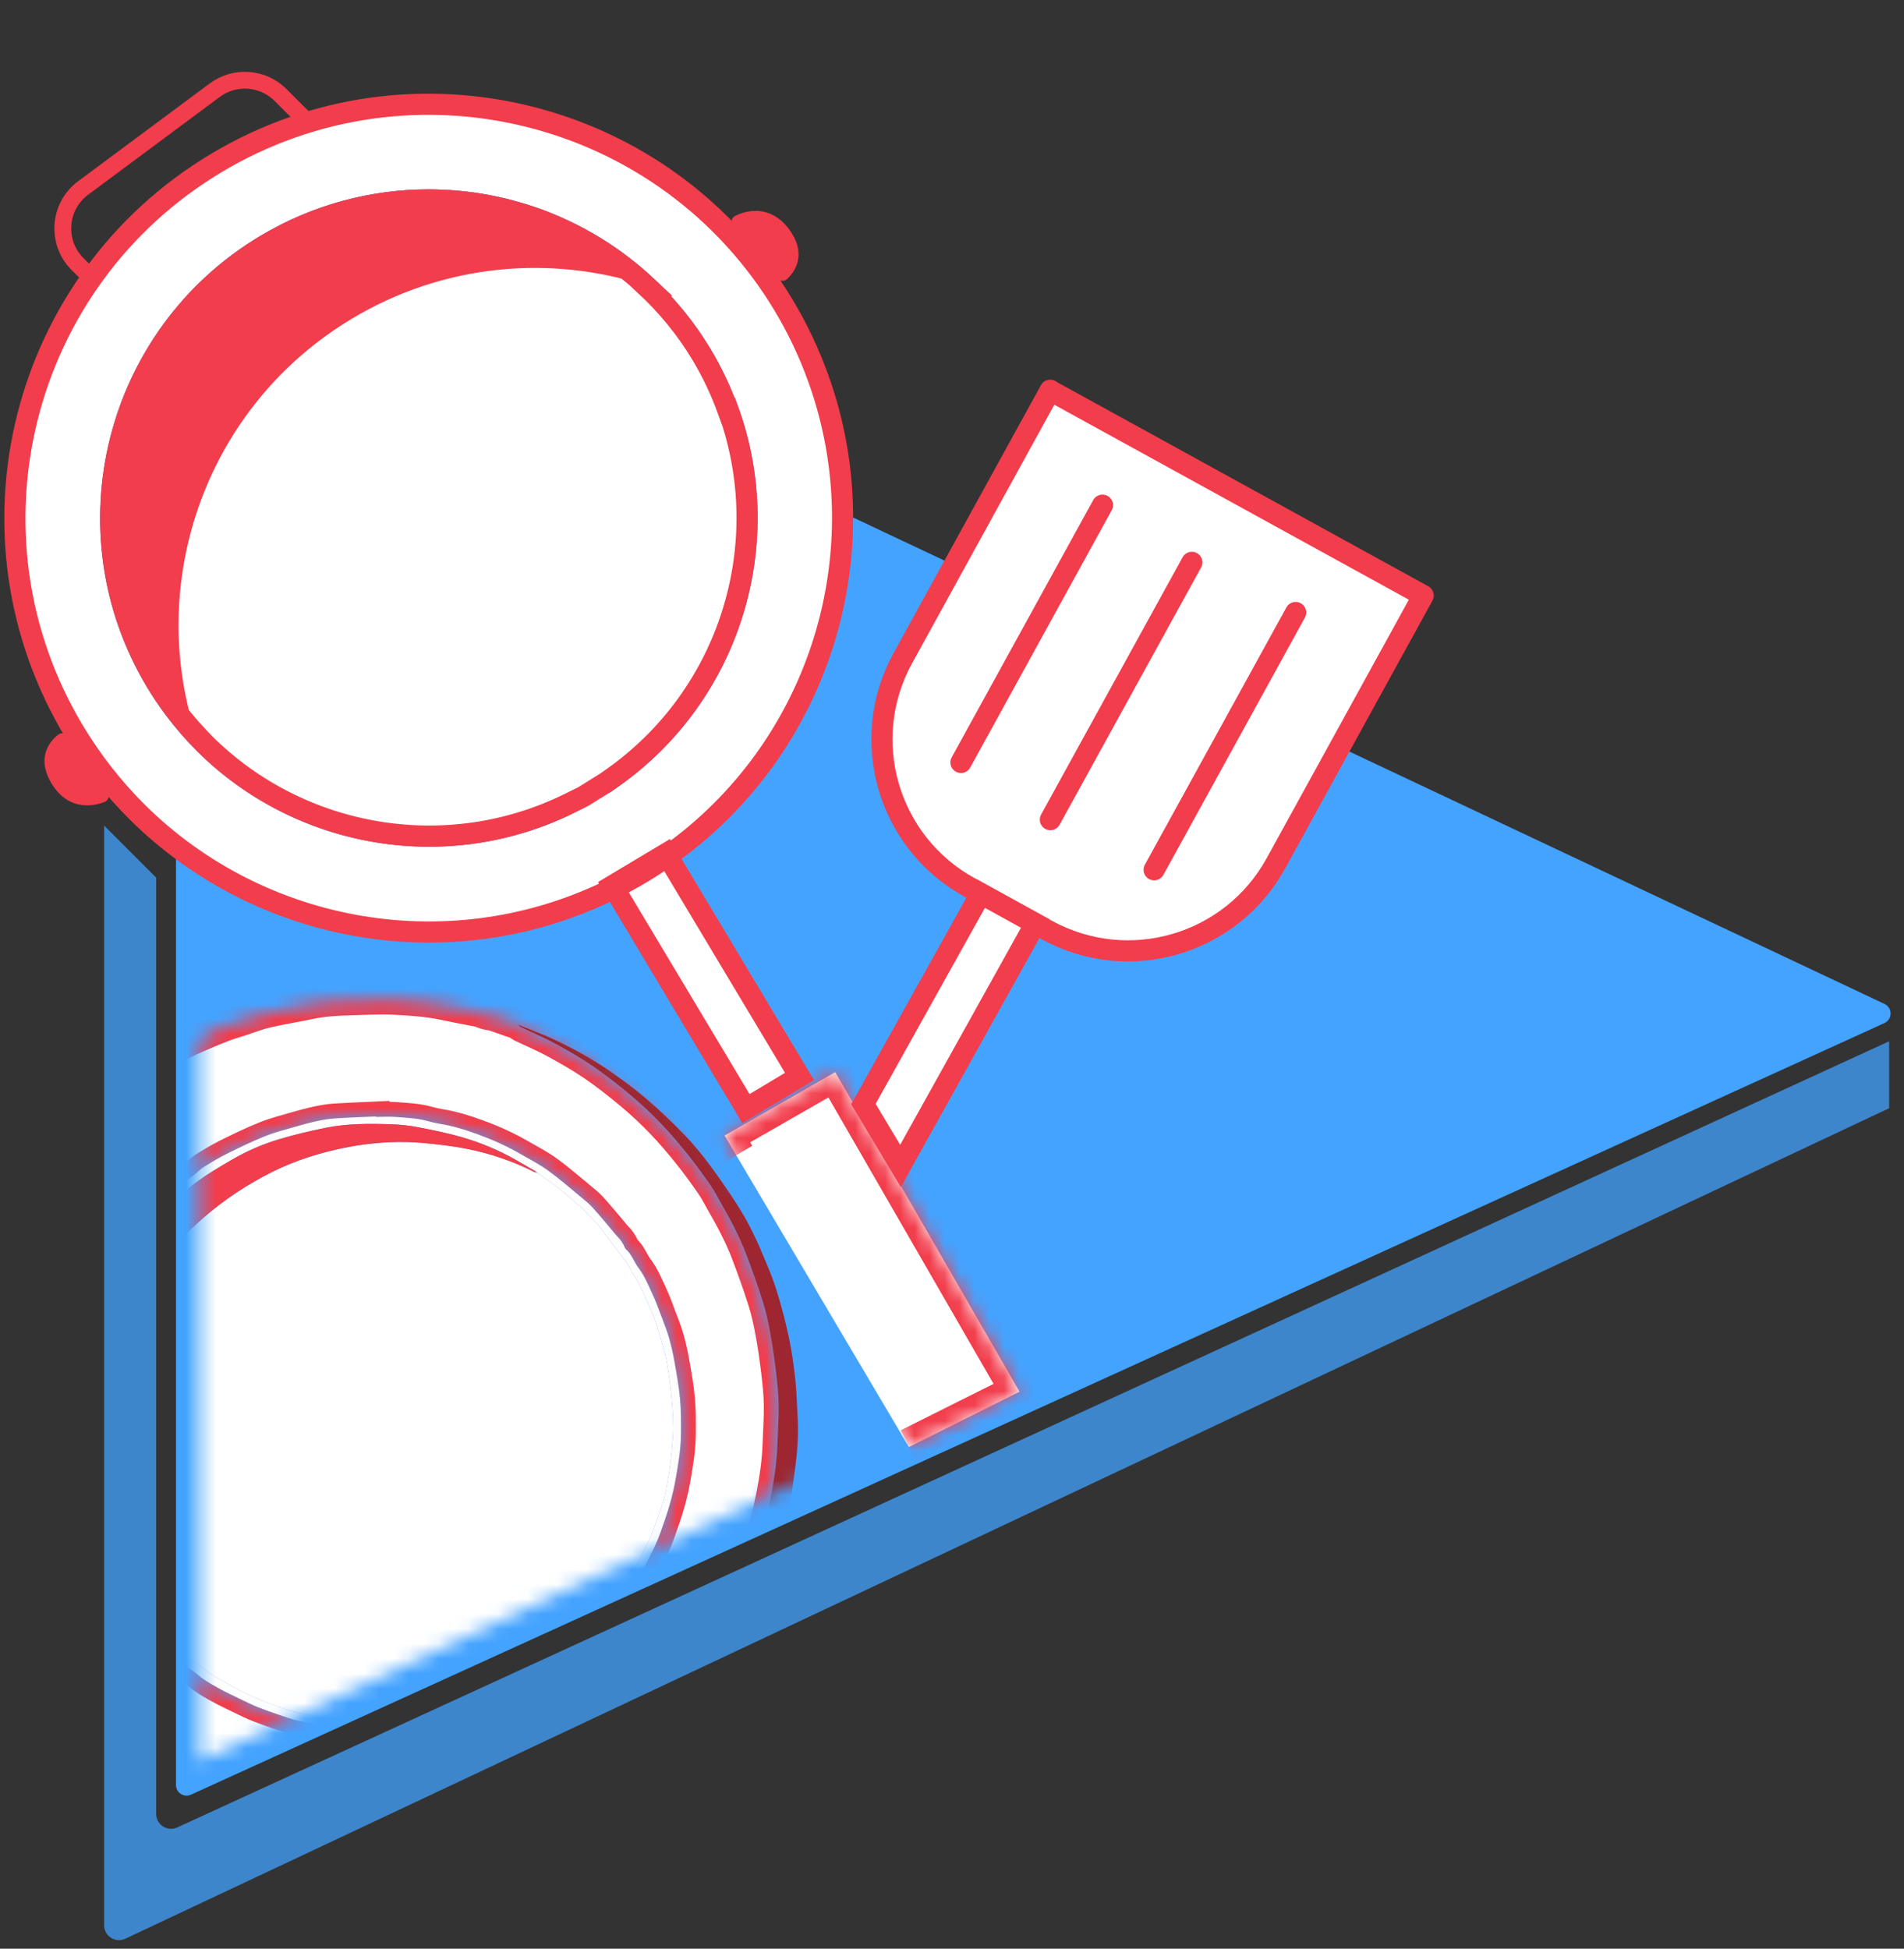 <svg width="128" height="131" viewBox="0 0 128 131" fill="none" xmlns="http://www.w3.org/2000/svg">
<rect x="0" y="0" width="128" height="131" fill="#333333" stroke="none"/>
<path d="M12.543 120V14.445L126.386 68.131L12.543 120Z" fill="#44A3FF" stroke="#44A3FF" stroke-width="1.421" stroke-miterlimit="10" stroke-linecap="round" stroke-linejoin="round"/>
<path d="M55.015 25.445C54.412 23.769 53.644 22.124 52.693 20.539C44.795 7.357 27.706 3.073 14.53 10.965C1.348 18.863 -2.936 35.946 4.956 49.128C6.175 51.157 7.607 52.98 9.21 54.577C17.547 62.865 30.461 65.132 41.273 59.708L41.175 59.543L44.783 57.386L44.874 57.544C55.174 50.286 59.19 37.061 55.015 25.445ZM41.163 52.291L41.09 52.169L38.317 53.827L38.39 53.949C30.083 58.117 20.155 56.374 13.75 50.006C13.031 49.293 12.361 48.519 11.739 47.69C11.514 47.397 11.3 47.099 11.099 46.788C11.087 46.776 11.081 46.764 11.069 46.751C10.868 46.447 10.666 46.136 10.478 45.819C4.408 35.69 7.705 22.557 17.834 16.487C21.277 14.427 25.068 13.445 28.803 13.445C29.108 13.445 29.413 13.452 29.718 13.47C29.766 13.47 29.815 13.47 29.858 13.476C30.12 13.482 30.382 13.5 30.638 13.525C30.723 13.537 30.808 13.543 30.888 13.549C31.162 13.573 31.43 13.604 31.698 13.64C31.765 13.653 31.832 13.665 31.899 13.671C32.192 13.714 32.478 13.762 32.771 13.817C33.094 13.878 33.423 13.945 33.746 14.024C34.069 14.098 34.392 14.183 34.709 14.28C35.014 14.36 35.312 14.451 35.611 14.561C35.66 14.573 35.702 14.591 35.745 14.604C36.031 14.695 36.318 14.799 36.598 14.914C40.864 16.572 44.63 19.613 47.166 23.843C47.897 25.061 48.488 26.329 48.951 27.621C52.163 36.543 49.079 46.709 41.163 52.291Z" fill="white" stroke="#F23D4C" stroke-width="1.421" stroke-miterlimit="10" stroke-linecap="round"/>
<mask id="path-3-inside-1_1371_6094" fill="white">
<path d="M49.495 77.662L48.71 76.336L56.151 72.072L68.541 93.555L61.105 97.274"/>
</mask>
<path d="M49.495 77.662L48.71 76.336L56.151 72.072L68.541 93.555L61.105 97.274" fill="white"/>
<path d="M48.71 76.336L48.089 75.251L46.989 75.881L47.634 76.972L48.71 76.336ZM56.151 72.072L57.234 71.447L56.611 70.367L55.529 70.987L56.151 72.072ZM68.541 93.555L69.101 94.674L70.287 94.08L69.624 92.931L68.541 93.555ZM50.571 77.026L49.787 75.7L47.634 76.972L48.418 78.299L50.571 77.026ZM49.332 77.421L56.772 73.156L55.529 70.987L48.089 75.251L49.332 77.421ZM55.068 72.696L67.458 94.18L69.624 92.931L57.234 71.447L55.068 72.696ZM67.982 92.437L60.546 96.155L61.664 98.392L69.101 94.674L67.982 92.437Z" fill="#F23D4C" mask="url(#path-3-inside-1_1371_6094)"/>
<path d="M48.952 27.621C48.488 26.329 47.897 25.062 47.166 23.843C46.105 22.069 44.813 20.521 43.375 19.181C43.375 19.181 43.387 19.181 43.394 19.181C43.211 19.01 43.028 18.852 42.845 18.693C42.626 18.498 42.4 18.315 42.169 18.132C41.949 17.956 41.724 17.785 41.498 17.614C41.297 17.468 41.096 17.322 40.889 17.182C40.59 16.974 40.279 16.779 39.974 16.59C39.804 16.487 39.633 16.383 39.463 16.286C39.097 16.072 38.719 15.871 38.341 15.682C38.207 15.615 38.067 15.554 37.933 15.487C37.5 15.28 37.055 15.085 36.61 14.908C36.33 14.799 36.044 14.695 35.757 14.598C35.715 14.585 35.672 14.567 35.623 14.555C35.325 14.451 35.026 14.36 34.721 14.275C34.404 14.183 34.081 14.098 33.758 14.019C33.435 13.945 33.106 13.872 32.783 13.811C32.491 13.757 32.204 13.708 31.912 13.665C31.845 13.659 31.778 13.647 31.711 13.635C31.442 13.604 31.174 13.568 30.9 13.543C30.821 13.537 30.735 13.531 30.65 13.519C30.394 13.495 30.132 13.482 29.87 13.47C29.827 13.464 29.779 13.464 29.73 13.464C29.425 13.446 29.12 13.44 28.816 13.44C25.08 13.44 21.289 14.421 17.846 16.481C7.717 22.551 4.42 35.684 10.49 45.813C10.679 46.13 10.88 46.447 11.081 46.745C11.093 46.758 11.099 46.77 11.112 46.782C11.313 47.093 11.532 47.391 11.752 47.684C12.001 48.013 12.257 48.33 12.525 48.641C12.714 48.866 12.909 49.086 13.111 49.299C13.135 49.323 13.159 49.354 13.184 49.378C13.379 49.585 13.568 49.799 13.769 50C20.174 56.368 30.102 58.111 38.408 53.943L38.335 53.821L41.108 52.163L41.181 52.285C49.098 46.703 52.182 36.537 48.97 27.615L48.952 27.621Z" stroke="#44A3FF" stroke-width="1.421" stroke-miterlimit="10" stroke-linecap="round"/>
<path d="M44.874 57.544C44.308 57.946 43.722 58.336 43.119 58.696C42.51 59.062 41.894 59.391 41.273 59.702L50.146 74.523L53.748 72.366L44.874 57.544Z" fill="white" stroke="#F23D4C" stroke-width="1.421" stroke-miterlimit="10"/>
<path d="M70.605 26.232L69.441 28.346L60.695 44.246C57.679 49.731 59.678 56.624 65.163 59.647L65.93 60.074L67.765 61.085L70.367 62.517C75.852 65.534 82.745 63.535 85.768 58.05L86.164 57.331L95.677 40.035L70.599 26.244L70.605 26.232Z" fill="white" stroke="#F23D4C" stroke-width="1.421" stroke-miterlimit="10" stroke-linecap="round" stroke-linejoin="round"/>
<path d="M58.045 74.219L60.537 78.381L69.606 62.091L67.771 61.079L65.937 60.068L58.045 74.219Z" fill="white" stroke="#F23D4C" stroke-width="1.421" stroke-miterlimit="10"/>
<path d="M65.936 60.068L67.771 61.079L65.936 60.068Z" fill="#44A3FF"/>
<path d="M48.952 27.621C48.488 26.329 47.897 25.062 47.166 23.843C46.105 22.069 44.813 20.521 43.375 19.181C43.375 19.181 43.387 19.181 43.394 19.181C43.211 19.01 43.028 18.852 42.845 18.693C42.626 18.498 42.4 18.315 42.169 18.132C41.949 17.956 41.724 17.785 41.498 17.614C41.297 17.468 41.096 17.322 40.889 17.182C40.59 16.974 40.279 16.779 39.974 16.59C39.804 16.487 39.633 16.383 39.463 16.286C39.097 16.072 38.719 15.871 38.341 15.682C38.207 15.615 38.067 15.554 37.933 15.487C37.5 15.28 37.055 15.085 36.61 14.908C36.33 14.799 36.044 14.695 35.757 14.598C35.715 14.585 35.672 14.567 35.623 14.555C35.325 14.451 35.026 14.36 34.721 14.275C34.404 14.183 34.081 14.098 33.758 14.019C33.435 13.945 33.106 13.872 32.783 13.811C32.491 13.757 32.204 13.708 31.912 13.665C31.845 13.659 31.778 13.647 31.711 13.635C31.442 13.604 31.174 13.568 30.9 13.543C30.821 13.537 30.735 13.531 30.65 13.519C30.394 13.495 30.132 13.482 29.87 13.47C29.827 13.464 29.779 13.464 29.73 13.464C29.425 13.446 29.12 13.44 28.816 13.44C25.08 13.44 21.289 14.421 17.846 16.481C7.717 22.551 4.42 35.684 10.49 45.813C10.679 46.13 10.88 46.447 11.081 46.745C11.093 46.758 11.099 46.77 11.112 46.782C11.313 47.093 11.532 47.391 11.752 47.684C12.001 48.013 12.257 48.33 12.525 48.641C12.714 48.866 12.909 49.086 13.111 49.299C13.135 49.323 13.159 49.354 13.184 49.378C13.379 49.585 13.568 49.799 13.769 50C20.174 56.368 30.102 58.111 38.408 53.943L39.213 53.547L40.73 52.602L41.181 52.285C49.098 46.703 52.182 36.537 48.97 27.615L48.952 27.621Z" fill="white" stroke="#F23D4C" stroke-width="1.421" stroke-miterlimit="10" stroke-linecap="round"/>
<path d="M43.393 19.187C37.037 17.127 29.852 17.712 23.666 21.418C13.89 27.274 9.795 38.988 13.165 49.385C12.665 48.849 12.19 48.288 11.739 47.691C11.52 47.398 11.3 47.099 11.099 46.789C11.087 46.776 11.081 46.764 11.069 46.752C10.868 46.453 10.666 46.136 10.478 45.82C4.408 35.691 7.705 22.557 17.834 16.487C21.277 14.428 25.068 13.446 28.803 13.446C29.108 13.446 29.413 13.452 29.718 13.471C29.766 13.471 29.815 13.471 29.858 13.477C30.12 13.489 30.382 13.501 30.638 13.525C30.723 13.538 30.808 13.544 30.888 13.55C31.162 13.574 31.43 13.611 31.698 13.641C31.765 13.653 31.832 13.666 31.899 13.672C32.192 13.714 32.478 13.763 32.771 13.818C33.094 13.879 33.423 13.952 33.746 14.025C34.069 14.104 34.392 14.19 34.709 14.281C35.014 14.367 35.312 14.458 35.611 14.562C35.66 14.574 35.702 14.592 35.745 14.604C36.031 14.702 36.318 14.805 36.598 14.915C39.085 15.89 41.394 17.322 43.393 19.187Z" fill="#F23D4C"/>
<path d="M87.103 41.175L77.589 58.471" stroke="#F23D4C" stroke-width="1.421" stroke-miterlimit="10" stroke-linecap="round"/>
<path d="M80.125 37.805L70.612 55.1" stroke="#F23D4C" stroke-width="1.421" stroke-miterlimit="10" stroke-linecap="round"/>
<path d="M74.116 33.959L64.602 51.255" stroke="#F23D4C" stroke-width="1.421" stroke-miterlimit="10" stroke-linecap="round"/>
<path d="M53.013 15.367C51.843 13.839 50.347 14.057 49.423 14.513C49.133 14.656 49.093 15.03 49.303 15.277L52.212 18.688C52.391 18.899 52.701 18.952 52.905 18.765C53.583 18.144 54.205 16.925 53.013 15.367Z" fill="#F23D4C"/>
<path d="M3.524 52.763C4.563 54.382 6.071 54.289 7.03 53.912C7.331 53.794 7.402 53.424 7.213 53.161L4.598 49.52C4.436 49.295 4.132 49.216 3.913 49.386C3.187 49.948 2.465 51.111 3.524 52.763Z" fill="#F23D4C"/>
<path d="M20.508 8.034L18.859 6.385C17.67 5.196 15.789 5.058 14.44 6.061L5.59 12.635C3.929 13.869 3.751 16.291 5.215 17.754L5.823 18.362" stroke="#F23D4C" stroke-width="1.13"/>
<mask id="mask0_1371_6094" style="mask-type:alpha" maskUnits="userSpaceOnUse" x="13" y="63" width="45" height="56">
<path d="M13.43 64.27V118.376L57.299 97.904C52.181 70.118 29.515 62.077 13.43 64.27Z" fill="#D9D9D9"/>
</mask>
<g mask="url(#mask0_1371_6094)">
<mask id="path-19-inside-2_1371_6094" fill="white">
<path d="M15.206 122.399C14.374 122.034 13.541 121.673 12.713 121.301C12.312 121.122 11.911 120.939 11.526 120.728C11.136 120.514 10.765 120.266 10.387 120.03C9.898 119.727 9.403 119.435 8.926 119.115C8.507 118.833 8.094 118.538 7.707 118.216C6.893 117.539 6.081 116.858 5.301 116.142C4.819 115.7 4.384 115.202 3.951 114.709C3.423 114.109 2.908 113.497 2.411 112.871C2.16 112.554 1.967 112.193 1.737 111.859C1.648 111.728 1.514 111.627 1.429 111.494C0.815 110.541 0.18 109.601 -0.288 108.56C-0.61 107.844 -1.004 107.157 -1.289 106.428C-1.612 105.602 -1.855 104.745 -2.122 103.898C-2.273 103.417 -2.417 102.933 -2.538 102.445C-2.673 101.902 -2.777 101.352 -2.894 100.805C-2.97 100.446 -3.058 100.09 -3.119 99.729C-3.149 99.553 -3.113 99.365 -3.137 99.188C-3.314 97.89 -3.43 96.586 -3.372 95.277C-3.323 94.198 -3.239 93.119 -3.128 92.044C-3.059 91.372 -2.918 90.708 -2.796 90.043C-2.71 89.575 -2.612 89.108 -2.498 88.646C-2.418 88.321 -2.299 88.004 -2.201 87.683C-2.035 87.143 -1.894 86.593 -1.7 86.064C-1.496 85.508 -1.244 84.97 -1.01 84.426C-0.816 83.979 -0.631 83.527 -0.42 83.088C-0.214 82.661 0.011 82.241 0.246 81.828C0.537 81.313 0.826 80.795 1.153 80.302C1.647 79.559 2.152 78.822 2.691 78.111C3.093 77.582 3.555 77.099 3.99 76.594C4.173 76.382 4.335 76.147 4.539 75.957C5.224 75.314 5.923 74.687 6.617 74.053C6.871 73.822 7.112 73.575 7.379 73.361C7.665 73.131 7.973 72.927 8.277 72.718C8.964 72.246 9.643 71.761 10.346 71.314C10.897 70.962 11.47 70.643 12.049 70.339C12.522 70.09 13.014 69.877 13.505 69.663C14 69.446 14.5 69.235 15.006 69.042C15.391 68.896 15.788 68.781 16.18 68.654C16.756 68.467 17.323 68.242 17.911 68.104C18.854 67.884 19.814 67.734 20.761 67.532C21.755 67.32 22.762 67.27 23.771 67.247C24.648 67.228 25.527 67.167 26.401 67.21C27.622 67.271 28.845 67.349 30.047 67.62C30.74 67.776 31.442 67.89 32.139 68.032C32.279 68.061 32.409 68.132 32.546 68.175C32.659 68.211 32.775 68.237 32.891 68.261C32.945 68.273 33.007 68.257 33.058 68.274C33.655 68.478 34.251 68.686 34.846 68.893C34.902 68.944 34.949 69.011 35.015 69.043C35.759 69.399 36.524 69.719 37.248 70.112C38.129 70.589 39.005 71.087 39.832 71.651C40.718 72.256 41.566 72.923 42.389 73.612C43.102 74.21 43.785 74.85 44.429 75.52C45.073 76.189 45.673 76.902 46.255 77.626C46.792 78.294 47.293 78.992 47.782 79.697C48.05 80.084 48.259 80.512 48.496 80.921C49.115 81.992 49.696 83.083 50.138 84.239C50.542 85.296 50.925 86.363 51.268 87.442C51.486 88.127 51.643 88.836 51.774 89.544C51.936 90.425 52.062 91.314 52.169 92.203C52.258 92.942 52.337 93.686 52.348 94.43C52.361 95.312 52.296 96.195 52.266 97.079C52.229 98.153 52.087 99.215 51.885 100.271C51.624 101.641 51.284 102.987 50.83 104.309C50.465 105.372 50.072 106.42 49.568 107.424C49.187 108.182 48.815 108.95 48.368 109.669C47.759 110.648 47.09 111.592 46.431 112.54C45.709 113.578 44.83 114.484 43.955 115.391C43.554 115.806 43.119 116.189 42.684 116.569C42.166 117.022 41.649 117.48 41.097 117.89C40.43 118.385 39.733 118.839 39.039 119.297C38.605 119.584 38.172 119.88 37.708 120.112C36.717 120.607 35.714 121.078 34.702 121.528C33.572 122.031 32.395 122.398 31.199 122.713C29.787 123.086 28.365 123.4 26.907 123.517C25.948 123.595 24.988 123.686 24.027 123.697C23.163 123.707 22.296 123.633 21.432 123.563C20.698 123.505 19.962 123.438 19.238 123.309C17.912 123.073 16.59 122.809 15.318 122.348C15.291 122.338 15.244 122.381 15.206 122.399H15.206ZM25.278 75.084C25.277 75.073 25.277 75.063 25.276 75.052C24.349 75.096 23.421 75.127 22.494 75.187C22.105 75.212 21.716 75.279 21.333 75.361C20.872 75.459 20.416 75.581 19.963 75.713C19.247 75.921 18.519 76.101 17.83 76.376C16.947 76.728 16.089 77.147 15.237 77.569C14.699 77.835 14.183 78.15 13.672 78.468C13.451 78.605 13.274 78.812 13.066 78.974C12.689 79.267 12.293 79.536 11.926 79.841C11.526 80.172 11.139 80.521 10.768 80.885C10.325 81.319 9.898 81.77 9.479 82.228C9.309 82.413 9.202 82.656 9.027 82.833C8.45 83.416 7.999 84.087 7.591 84.79C7.305 85.284 7.01 85.774 6.755 86.283C6.493 86.806 6.275 87.351 6.04 87.887C5.942 88.111 5.847 88.335 5.754 88.561C5.705 88.68 5.655 88.799 5.622 88.922C5.486 89.437 5.355 89.954 5.224 90.471C5.091 90.996 4.957 91.521 4.829 92.048C4.59 93.027 4.556 94.03 4.513 95.028C4.466 96.145 4.511 97.261 4.651 98.372C4.683 98.626 4.666 98.889 4.719 99.137C4.825 99.627 4.959 100.111 5.092 100.594C5.257 101.195 5.419 101.797 5.609 102.39C5.723 102.747 5.884 103.09 6.032 103.435C6.257 103.96 6.465 104.496 6.725 105.004C7.023 105.587 7.36 106.151 7.699 106.712C7.95 107.127 8.214 107.536 8.505 107.923C8.78 108.292 9.115 108.616 9.393 108.984C9.883 109.631 10.428 110.225 11.036 110.759C11.534 111.197 12.044 111.622 12.559 112.04C12.773 112.215 13.018 112.339 13.233 112.531C13.629 112.884 14.103 113.157 14.57 113.418C15.137 113.736 15.729 114.011 16.315 114.296C16.659 114.464 17.006 114.63 17.362 114.772C17.807 114.949 18.261 115.107 18.716 115.261C19.147 115.407 19.577 115.569 20.02 115.667C20.753 115.828 21.494 115.965 22.237 116.072C22.961 116.177 23.692 116.277 24.422 116.294C25.279 116.314 26.142 116.278 26.997 116.2C27.829 116.124 28.662 116 29.482 115.833C30.208 115.685 30.918 115.455 31.631 115.251C31.945 115.161 32.26 115.065 32.559 114.936C33.145 114.684 33.726 114.419 34.299 114.137C34.872 113.854 35.45 113.574 35.992 113.238C36.726 112.784 37.447 112.306 38.096 111.728C38.365 111.488 38.669 111.286 38.925 111.034C40.011 109.958 41.121 108.904 41.971 107.615C42.202 107.265 42.422 106.906 42.654 106.556C43.01 106.018 43.281 105.424 43.576 104.847C43.797 104.414 44.016 103.979 44.203 103.532C44.387 103.089 44.535 102.629 44.693 102.176C45 101.298 45.248 100.408 45.409 99.487C45.584 98.492 45.762 97.499 45.774 96.489C45.784 95.677 45.79 94.86 45.718 94.053C45.642 93.203 45.485 92.358 45.337 91.516C45.244 90.989 45.126 90.463 44.979 89.949C44.845 89.482 44.665 89.028 44.492 88.573C44.289 88.036 44.099 87.492 43.854 86.974C43.572 86.379 43.329 85.759 42.921 85.228C42.609 84.823 42.467 84.302 42.058 83.961C42.035 83.942 42.022 83.909 42.01 83.88C41.884 83.576 41.704 83.311 41.467 83.082C41.415 83.032 41.374 82.972 41.327 82.918C40.828 82.331 40.342 81.734 39.826 81.163C39.58 80.891 39.284 80.661 39 80.426C38.285 79.837 37.587 79.224 36.837 78.683C36.253 78.262 35.602 77.932 34.977 77.569C34.27 77.159 33.537 76.806 32.774 76.506C31.923 76.171 31.066 75.864 30.174 75.663C29.73 75.562 29.273 75.514 28.838 75.386C28.123 75.175 27.388 75.147 26.657 75.09C26.2 75.054 25.738 75.083 25.279 75.083L25.278 75.084Z"/>
</mask>
<path d="M15.206 122.399C14.374 122.034 13.541 121.673 12.713 121.301C12.312 121.122 11.911 120.939 11.526 120.728C11.136 120.514 10.765 120.266 10.387 120.03C9.898 119.727 9.403 119.435 8.926 119.115C8.507 118.833 8.094 118.538 7.707 118.216C6.893 117.539 6.081 116.858 5.301 116.142C4.819 115.7 4.384 115.202 3.951 114.709C3.423 114.109 2.908 113.497 2.411 112.871C2.16 112.554 1.967 112.193 1.737 111.859C1.648 111.728 1.514 111.627 1.429 111.494C0.815 110.541 0.18 109.601 -0.288 108.56C-0.61 107.844 -1.004 107.157 -1.289 106.428C-1.612 105.602 -1.855 104.745 -2.122 103.898C-2.273 103.417 -2.417 102.933 -2.538 102.445C-2.673 101.902 -2.777 101.352 -2.894 100.805C-2.97 100.446 -3.058 100.09 -3.119 99.729C-3.149 99.553 -3.113 99.365 -3.137 99.188C-3.314 97.89 -3.43 96.586 -3.372 95.277C-3.323 94.198 -3.239 93.119 -3.128 92.044C-3.059 91.372 -2.918 90.708 -2.796 90.043C-2.71 89.575 -2.612 89.108 -2.498 88.646C-2.418 88.321 -2.299 88.004 -2.201 87.683C-2.035 87.143 -1.894 86.593 -1.7 86.064C-1.496 85.508 -1.244 84.97 -1.01 84.426C-0.816 83.979 -0.631 83.527 -0.42 83.088C-0.214 82.661 0.011 82.241 0.246 81.828C0.537 81.313 0.826 80.795 1.153 80.302C1.647 79.559 2.152 78.822 2.691 78.111C3.093 77.582 3.555 77.099 3.99 76.594C4.173 76.382 4.335 76.147 4.539 75.957C5.224 75.314 5.923 74.687 6.617 74.053C6.871 73.822 7.112 73.575 7.379 73.361C7.665 73.131 7.973 72.927 8.277 72.718C8.964 72.246 9.643 71.761 10.346 71.314C10.897 70.962 11.47 70.643 12.049 70.339C12.522 70.09 13.014 69.877 13.505 69.663C14 69.446 14.5 69.235 15.006 69.042C15.391 68.896 15.788 68.781 16.18 68.654C16.756 68.467 17.323 68.242 17.911 68.104C18.854 67.884 19.814 67.734 20.761 67.532C21.755 67.32 22.762 67.27 23.771 67.247C24.648 67.228 25.527 67.167 26.401 67.21C27.622 67.271 28.845 67.349 30.047 67.62C30.74 67.776 31.442 67.89 32.139 68.032C32.279 68.061 32.409 68.132 32.546 68.175C32.659 68.211 32.775 68.237 32.891 68.261C32.945 68.273 33.007 68.257 33.058 68.274C33.655 68.478 34.251 68.686 34.846 68.893C34.902 68.944 34.949 69.011 35.015 69.043C35.759 69.399 36.524 69.719 37.248 70.112C38.129 70.589 39.005 71.087 39.832 71.651C40.718 72.256 41.566 72.923 42.389 73.612C43.102 74.21 43.785 74.85 44.429 75.52C45.073 76.189 45.673 76.902 46.255 77.626C46.792 78.294 47.293 78.992 47.782 79.697C48.05 80.084 48.259 80.512 48.496 80.921C49.115 81.992 49.696 83.083 50.138 84.239C50.542 85.296 50.925 86.363 51.268 87.442C51.486 88.127 51.643 88.836 51.774 89.544C51.936 90.425 52.062 91.314 52.169 92.203C52.258 92.942 52.337 93.686 52.348 94.43C52.361 95.312 52.296 96.195 52.266 97.079C52.229 98.153 52.087 99.215 51.885 100.271C51.624 101.641 51.284 102.987 50.83 104.309C50.465 105.372 50.072 106.42 49.568 107.424C49.187 108.182 48.815 108.95 48.368 109.669C47.759 110.648 47.09 111.592 46.431 112.54C45.709 113.578 44.83 114.484 43.955 115.391C43.554 115.806 43.119 116.189 42.684 116.569C42.166 117.022 41.649 117.48 41.097 117.89C40.43 118.385 39.733 118.839 39.039 119.297C38.605 119.584 38.172 119.88 37.708 120.112C36.717 120.607 35.714 121.078 34.702 121.528C33.572 122.031 32.395 122.398 31.199 122.713C29.787 123.086 28.365 123.4 26.907 123.517C25.948 123.595 24.988 123.686 24.027 123.697C23.163 123.707 22.296 123.633 21.432 123.563C20.698 123.505 19.962 123.438 19.238 123.309C17.912 123.073 16.59 122.809 15.318 122.348C15.291 122.338 15.244 122.381 15.206 122.399H15.206ZM25.278 75.084C25.277 75.073 25.277 75.063 25.276 75.052C24.349 75.096 23.421 75.127 22.494 75.187C22.105 75.212 21.716 75.279 21.333 75.361C20.872 75.459 20.416 75.581 19.963 75.713C19.247 75.921 18.519 76.101 17.83 76.376C16.947 76.728 16.089 77.147 15.237 77.569C14.699 77.835 14.183 78.15 13.672 78.468C13.451 78.605 13.274 78.812 13.066 78.974C12.689 79.267 12.293 79.536 11.926 79.841C11.526 80.172 11.139 80.521 10.768 80.885C10.325 81.319 9.898 81.77 9.479 82.228C9.309 82.413 9.202 82.656 9.027 82.833C8.45 83.416 7.999 84.087 7.591 84.79C7.305 85.284 7.01 85.774 6.755 86.283C6.493 86.806 6.275 87.351 6.04 87.887C5.942 88.111 5.847 88.335 5.754 88.561C5.705 88.68 5.655 88.799 5.622 88.922C5.486 89.437 5.355 89.954 5.224 90.471C5.091 90.996 4.957 91.521 4.829 92.048C4.59 93.027 4.556 94.03 4.513 95.028C4.466 96.145 4.511 97.261 4.651 98.372C4.683 98.626 4.666 98.889 4.719 99.137C4.825 99.627 4.959 100.111 5.092 100.594C5.257 101.195 5.419 101.797 5.609 102.39C5.723 102.747 5.884 103.09 6.032 103.435C6.257 103.96 6.465 104.496 6.725 105.004C7.023 105.587 7.36 106.151 7.699 106.712C7.95 107.127 8.214 107.536 8.505 107.923C8.78 108.292 9.115 108.616 9.393 108.984C9.883 109.631 10.428 110.225 11.036 110.759C11.534 111.197 12.044 111.622 12.559 112.04C12.773 112.215 13.018 112.339 13.233 112.531C13.629 112.884 14.103 113.157 14.57 113.418C15.137 113.736 15.729 114.011 16.315 114.296C16.659 114.464 17.006 114.63 17.362 114.772C17.807 114.949 18.261 115.107 18.716 115.261C19.147 115.407 19.577 115.569 20.02 115.667C20.753 115.828 21.494 115.965 22.237 116.072C22.961 116.177 23.692 116.277 24.422 116.294C25.279 116.314 26.142 116.278 26.997 116.2C27.829 116.124 28.662 116 29.482 115.833C30.208 115.685 30.918 115.455 31.631 115.251C31.945 115.161 32.26 115.065 32.559 114.936C33.145 114.684 33.726 114.419 34.299 114.137C34.872 113.854 35.45 113.574 35.992 113.238C36.726 112.784 37.447 112.306 38.096 111.728C38.365 111.488 38.669 111.286 38.925 111.034C40.011 109.958 41.121 108.904 41.971 107.615C42.202 107.265 42.422 106.906 42.654 106.556C43.01 106.018 43.281 105.424 43.576 104.847C43.797 104.414 44.016 103.979 44.203 103.532C44.387 103.089 44.535 102.629 44.693 102.176C45 101.298 45.248 100.408 45.409 99.487C45.584 98.492 45.762 97.499 45.774 96.489C45.784 95.677 45.79 94.86 45.718 94.053C45.642 93.203 45.485 92.358 45.337 91.516C45.244 90.989 45.126 90.463 44.979 89.949C44.845 89.482 44.665 89.028 44.492 88.573C44.289 88.036 44.099 87.492 43.854 86.974C43.572 86.379 43.329 85.759 42.921 85.228C42.609 84.823 42.467 84.302 42.058 83.961C42.035 83.942 42.022 83.909 42.01 83.88C41.884 83.576 41.704 83.311 41.467 83.082C41.415 83.032 41.374 82.972 41.327 82.918C40.828 82.331 40.342 81.734 39.826 81.163C39.58 80.891 39.284 80.661 39 80.426C38.285 79.837 37.587 79.224 36.837 78.683C36.253 78.262 35.602 77.932 34.977 77.569C34.27 77.159 33.537 76.806 32.774 76.506C31.923 76.171 31.066 75.864 30.174 75.663C29.73 75.562 29.273 75.514 28.838 75.386C28.123 75.175 27.388 75.147 26.657 75.09C26.2 75.054 25.738 75.083 25.279 75.083L25.278 75.084Z" fill="white" stroke="#F23D4C" stroke-width="2" mask="url(#path-19-inside-2_1371_6094)"/>
<path d="M15.205 122.4C15.243 122.381 15.29 122.339 15.318 122.349C16.59 122.809 17.912 123.074 19.237 123.31C19.961 123.438 20.698 123.505 21.431 123.564C22.295 123.632 23.162 123.707 24.027 123.697C24.987 123.687 25.948 123.595 26.906 123.518C28.364 123.4 29.786 123.086 31.198 122.714C32.395 122.398 33.571 122.031 34.701 121.529C35.713 121.079 36.716 120.607 37.707 120.113C38.171 119.881 38.605 119.585 39.038 119.298C39.732 118.84 40.429 118.386 41.096 117.89C41.648 117.48 42.165 117.022 42.684 116.569C43.119 116.19 43.554 115.806 43.954 115.391C44.829 114.485 45.709 113.578 46.431 112.54C47.089 111.592 47.758 110.649 48.367 109.669C48.814 108.95 49.186 108.182 49.567 107.424C50.071 106.421 50.464 105.372 50.83 104.309C51.283 102.988 51.623 101.642 51.885 100.272C52.087 99.215 52.228 98.154 52.265 97.079C52.295 96.196 52.361 95.312 52.348 94.43C52.337 93.687 52.257 92.942 52.168 92.203C52.061 91.314 51.935 90.425 51.773 89.545C51.642 88.836 51.486 88.127 51.267 87.442C50.925 86.363 50.542 85.296 50.137 84.239C49.695 83.084 49.114 81.992 48.495 80.921C48.258 80.512 48.05 80.084 47.781 79.698C47.293 78.993 46.791 78.294 46.254 77.626C45.672 76.902 45.072 76.189 44.429 75.521C43.784 74.85 43.102 74.21 42.389 73.612C41.566 72.923 40.717 72.256 39.831 71.651C39.005 71.086 38.128 70.59 37.247 70.112C36.523 69.719 35.758 69.4 35.014 69.043C34.949 69.012 34.901 68.944 34.846 68.893C35.634 69.215 36.436 69.508 37.207 69.867C38.541 70.487 39.831 71.194 41.04 72.033C41.868 72.609 42.685 73.211 43.451 73.868C44.324 74.615 45.161 75.409 45.962 76.234C46.575 76.866 47.14 77.552 47.669 78.257C48.327 79.136 48.947 80.046 49.544 80.968C50.214 82.002 50.759 83.107 51.237 84.242C51.576 85.049 51.927 85.856 52.188 86.689C52.517 87.737 52.797 88.804 53.028 89.877C53.227 90.807 53.358 91.755 53.463 92.702C53.555 93.53 53.569 94.367 53.618 95.2C53.684 96.333 53.618 97.463 53.469 98.585C53.326 99.663 53.184 100.745 52.969 101.811C52.801 102.65 52.552 103.477 52.284 104.292C51.989 105.192 51.675 106.091 51.289 106.954C50.834 107.972 50.322 108.967 49.781 109.943C49.357 110.705 48.863 111.43 48.377 112.156C48.111 112.554 47.812 112.931 47.503 113.297C46.803 114.124 46.114 114.962 45.371 115.749C44.804 116.349 44.179 116.9 43.545 117.431C42.876 117.992 42.19 118.54 41.467 119.027C40.537 119.653 39.588 120.262 38.599 120.788C37.574 121.333 36.511 121.824 35.426 122.238C34.312 122.664 33.162 123.012 32.007 123.314C30.986 123.58 29.939 123.752 28.897 123.933C28.369 124.025 27.831 124.059 27.294 124.092C26.532 124.138 25.768 124.204 25.007 124.179C23.917 124.144 22.826 124.074 21.744 123.944C20.672 123.815 19.598 123.646 18.549 123.396C17.45 123.134 16.381 122.753 15.298 122.425C15.268 122.416 15.236 122.409 15.205 122.401V122.4Z" fill="#9D2630"/>
<path d="M25.278 75.084C25.738 75.084 26.2 75.054 26.656 75.091C27.387 75.148 28.122 75.176 28.837 75.387C29.272 75.515 29.73 75.563 30.173 75.664C31.065 75.865 31.922 76.172 32.773 76.507C33.536 76.807 34.27 77.16 34.977 77.57C35.602 77.933 36.252 78.263 36.836 78.684C37.587 79.225 38.284 79.838 38.999 80.427C39.284 80.662 39.58 80.891 39.825 81.164C40.341 81.735 40.828 82.332 41.326 82.919C41.373 82.974 41.415 83.033 41.467 83.083C41.703 83.311 41.884 83.577 42.01 83.88C42.022 83.909 42.035 83.943 42.058 83.962C42.466 84.303 42.609 84.824 42.92 85.229C43.329 85.76 43.571 86.379 43.853 86.975C44.099 87.493 44.288 88.037 44.492 88.574C44.664 89.028 44.845 89.483 44.978 89.95C45.125 90.465 45.244 90.989 45.336 91.517C45.484 92.359 45.642 93.203 45.717 94.053C45.789 94.861 45.783 95.677 45.774 96.49C45.762 97.5 45.583 98.493 45.409 99.488C45.247 100.408 44.999 101.298 44.693 102.177C44.534 102.63 44.387 103.09 44.202 103.533C44.015 103.98 43.797 104.416 43.575 104.848C43.281 105.425 43.009 106.019 42.653 106.557C42.422 106.907 42.202 107.266 41.971 107.616C41.121 108.905 40.01 109.959 38.924 111.035C38.669 111.288 38.365 111.489 38.095 111.729C37.447 112.307 36.725 112.785 35.992 113.239C35.449 113.575 34.871 113.855 34.298 114.138C33.726 114.42 33.145 114.685 32.559 114.937C32.259 115.065 31.945 115.162 31.631 115.252C30.917 115.456 30.207 115.686 29.481 115.834C28.661 116 27.829 116.125 26.996 116.201C26.142 116.279 25.279 116.315 24.421 116.295C23.691 116.278 22.96 116.178 22.236 116.073C21.493 115.966 20.753 115.829 20.019 115.668C19.576 115.57 19.146 115.408 18.715 115.262C18.261 115.108 17.807 114.95 17.361 114.773C17.005 114.631 16.659 114.465 16.314 114.297C15.729 114.012 15.137 113.737 14.569 113.419C14.102 113.158 13.628 112.885 13.232 112.532C13.017 112.34 12.773 112.216 12.558 112.041C12.043 111.623 11.534 111.198 11.036 110.76C10.428 110.226 9.882 109.632 9.392 108.985C9.114 108.617 8.78 108.293 8.504 107.924C8.214 107.536 7.95 107.128 7.698 106.713C7.359 106.152 7.023 105.588 6.725 105.005C6.465 104.497 6.257 103.961 6.032 103.436C5.884 103.091 5.723 102.748 5.609 102.391C5.419 101.798 5.257 101.196 5.091 100.595C4.958 100.112 4.824 99.628 4.719 99.138C4.665 98.89 4.683 98.627 4.651 98.373C4.511 97.262 4.466 96.146 4.513 95.029C4.555 94.031 4.59 93.028 4.828 92.049C4.957 91.522 5.091 90.997 5.224 90.472C5.354 89.955 5.485 89.438 5.621 88.923C5.654 88.8 5.705 88.681 5.753 88.562C5.846 88.337 5.942 88.112 6.039 87.888C6.275 87.352 6.492 86.807 6.754 86.284C7.009 85.774 7.305 85.285 7.591 84.791C7.998 84.088 8.45 83.416 9.026 82.834C9.201 82.657 9.309 82.413 9.478 82.229C9.897 81.772 10.324 81.32 10.767 80.886C11.139 80.522 11.526 80.173 11.925 79.841C12.292 79.537 12.688 79.268 13.065 78.974C13.273 78.813 13.45 78.606 13.672 78.469C14.182 78.151 14.698 77.837 15.236 77.57C16.089 77.147 16.947 76.73 17.829 76.377C18.519 76.102 19.247 75.922 19.962 75.713C20.415 75.581 20.872 75.459 21.333 75.362C21.715 75.28 22.105 75.213 22.494 75.188C23.42 75.127 24.348 75.096 25.276 75.053C25.276 75.064 25.276 75.074 25.277 75.085L25.278 75.084ZM36.15 78.857L36.152 78.858C36.103 78.818 36.059 78.771 36.005 78.739C35.561 78.48 35.115 78.223 34.668 77.969C33.523 77.317 32.312 76.811 31.051 76.447C30.09 76.171 29.105 75.969 28.122 75.78C27.526 75.665 26.915 75.597 26.309 75.578C24.829 75.53 23.346 75.521 21.888 75.817C20.837 76.031 19.788 76.278 18.761 76.585C17.636 76.921 16.557 77.395 15.541 77.99C14.779 78.436 14.013 78.884 13.299 79.401C12.619 79.892 11.998 80.467 11.361 81.016C10.505 81.755 9.772 82.611 9.107 83.519C8.582 84.237 8.112 84.996 7.642 85.752C7.033 86.732 6.585 87.791 6.197 88.875C5.741 90.147 5.378 91.445 5.226 92.793C5.135 93.596 5.051 94.401 5.001 95.208C4.974 95.648 5.004 96.093 5.041 96.533C5.113 97.402 5.173 98.275 5.303 99.137C5.409 99.831 5.586 100.519 5.779 101.196C5.978 101.897 6.201 102.596 6.476 103.271C6.744 103.931 7.056 104.58 7.409 105.201C7.857 105.988 8.344 106.757 8.853 107.506C9.598 108.602 10.512 109.555 11.471 110.463C11.678 110.659 11.924 110.812 12.152 110.985L12.151 110.983C12.168 111.001 12.184 111.019 12.201 111.036C12.301 111.149 12.383 111.286 12.502 111.37C12.939 111.674 13.424 111.92 13.822 112.265C14.24 112.627 14.73 112.849 15.193 113.122C15.782 113.47 16.393 113.791 17.022 114.062C17.818 114.405 18.63 114.719 19.455 114.98C20.123 115.192 20.82 115.315 21.508 115.464C22.387 115.654 23.281 115.755 24.176 115.764C25.212 115.775 26.25 115.742 27.284 115.666C27.99 115.614 28.692 115.467 29.391 115.339C29.783 115.267 30.169 115.157 30.552 115.044C31.143 114.869 31.738 114.699 32.315 114.485C32.763 114.318 33.178 114.064 33.623 113.889C34.878 113.396 35.962 112.614 37.07 111.874C37.425 111.636 37.746 111.354 38.067 111.064C38.765 110.43 39.473 109.809 40.094 109.098C40.376 108.777 40.633 108.433 40.9 108.099C41.091 107.862 41.29 107.63 41.467 107.383C41.718 107.03 41.95 106.665 42.192 106.307C42.286 106.168 42.405 106.042 42.48 105.894C42.704 105.455 42.91 105.009 43.125 104.567C43.318 104.17 43.532 103.784 43.702 103.379C43.916 102.87 44.102 102.35 44.286 101.83C44.438 101.4 44.604 100.969 44.7 100.525C44.849 99.847 44.96 99.159 45.054 98.47C45.141 97.829 45.198 97.183 45.242 96.536C45.269 96.127 45.259 95.713 45.244 95.303C45.228 94.879 45.194 94.455 45.154 94.033C45.113 93.587 45.07 93.14 45.002 92.698C44.91 92.098 44.843 91.489 44.679 90.908C44.383 89.863 44.111 88.809 43.656 87.814C43.314 87.065 43.019 86.295 42.536 85.617C42.393 85.416 42.322 85.163 42.176 84.963C41.58 84.148 40.975 83.34 40.358 82.54C40.139 82.256 39.894 81.989 39.632 81.743C39.364 81.491 39.16 81.175 38.835 80.977C38.695 80.89 38.6 80.733 38.469 80.628C37.82 80.112 37.205 79.552 36.494 79.117C36.384 79.049 36.295 78.945 36.197 78.858C36.182 78.858 36.166 78.857 36.151 78.856L36.15 78.857Z" fill="#FDFDFE"/>
<path d="M36.196 78.859C36.295 78.946 36.383 79.05 36.493 79.117C37.205 79.552 37.819 80.112 38.468 80.628C38.599 80.733 38.694 80.891 38.834 80.977C39.159 81.176 39.363 81.492 39.631 81.744C39.893 81.989 40.138 82.257 40.357 82.541C40.974 83.34 41.579 84.149 42.175 84.964C42.321 85.163 42.392 85.416 42.535 85.618C43.018 86.296 43.313 87.065 43.655 87.814C44.11 88.81 44.383 89.864 44.678 90.909C44.842 91.489 44.91 92.099 45.001 92.698C45.069 93.141 45.112 93.587 45.153 94.033C45.193 94.456 45.227 94.88 45.243 95.303C45.258 95.714 45.269 96.127 45.241 96.537C45.197 97.183 45.14 97.829 45.053 98.471C44.959 99.16 44.848 99.848 44.7 100.526C44.603 100.97 44.437 101.4 44.285 101.83C44.101 102.351 43.915 102.871 43.701 103.38C43.531 103.785 43.317 104.172 43.124 104.567C42.909 105.01 42.703 105.457 42.479 105.894C42.404 106.043 42.285 106.168 42.191 106.307C41.949 106.666 41.717 107.031 41.466 107.383C41.289 107.631 41.09 107.862 40.9 108.1C40.632 108.434 40.375 108.777 40.093 109.099C39.472 109.81 38.764 110.43 38.066 111.064C37.746 111.355 37.425 111.637 37.069 111.875C35.961 112.614 34.877 113.397 33.622 113.89C33.177 114.064 32.763 114.319 32.314 114.485C31.737 114.7 31.142 114.87 30.551 115.044C30.168 115.157 29.782 115.267 29.39 115.339C28.691 115.468 27.989 115.614 27.283 115.666C26.25 115.743 25.211 115.775 24.175 115.765C23.28 115.755 22.386 115.654 21.507 115.465C20.82 115.316 20.122 115.193 19.454 114.981C18.628 114.72 17.817 114.406 17.021 114.063C16.392 113.793 15.782 113.471 15.192 113.122C14.73 112.85 14.239 112.628 13.821 112.266C13.422 111.921 12.938 111.675 12.502 111.37C12.382 111.287 12.3 111.15 12.201 111.037C12.184 111.019 12.167 111.002 12.15 110.984L12.151 110.985C12.114 110.925 12.085 110.86 12.04 110.806C11.751 110.464 11.45 110.13 11.167 109.782C10.359 108.79 9.662 107.723 9.084 106.583C8.78 105.983 8.505 105.366 8.253 104.741C7.996 104.102 7.756 103.454 7.56 102.795C7.251 101.758 7.014 100.702 6.917 99.62C6.853 98.918 6.777 98.217 6.74 97.514C6.719 97.114 6.752 96.71 6.782 96.31C6.84 95.543 6.867 94.77 6.991 94.013C7.193 92.772 7.453 91.535 7.928 90.365C8.341 89.349 8.757 88.329 9.274 87.364C9.745 86.486 10.332 85.666 10.905 84.846C11.546 83.929 12.309 83.106 13.13 82.351C13.819 81.717 14.547 81.118 15.31 80.574C16.071 80.032 16.875 79.544 17.696 79.095C19.26 78.239 20.93 77.655 22.67 77.263C23.822 77.004 24.988 76.841 26.165 76.787C26.91 76.753 27.664 76.766 28.407 76.834C29.419 76.927 30.434 77.04 31.428 77.24C32.974 77.551 34.464 78.058 35.88 78.767C35.964 78.81 36.06 78.829 36.15 78.859L36.148 78.857C36.164 78.858 36.179 78.859 36.195 78.859L36.196 78.859Z" fill="white"/>
<path d="M36.006 78.74C36.04 78.759 36.009 78.817 35.972 78.804C35.941 78.794 35.91 78.782 35.881 78.767C34.465 78.058 32.975 77.55 31.429 77.24C30.435 77.04 29.42 76.927 28.409 76.834C27.666 76.766 26.912 76.753 26.166 76.787C24.99 76.841 23.823 77.004 22.671 77.263C20.932 77.655 19.261 78.239 17.697 79.094C16.877 79.543 16.072 80.032 15.311 80.574C14.549 81.117 13.82 81.717 13.131 82.351C12.309 83.106 11.547 83.928 10.906 84.846C10.334 85.666 9.746 86.486 9.275 87.364C8.759 88.328 8.342 89.349 7.93 90.365C7.455 91.535 7.194 92.772 6.992 94.013C6.869 94.77 6.841 95.543 6.783 96.31C6.753 96.71 6.72 97.114 6.742 97.513C6.779 98.216 6.855 98.918 6.918 99.62C7.016 100.701 7.253 101.758 7.561 102.795C7.757 103.454 7.998 104.103 8.254 104.741C8.506 105.366 8.781 105.982 9.086 106.583C9.663 107.723 10.36 108.79 11.168 109.782C11.452 110.13 11.752 110.464 12.042 110.806C12.07 110.84 12.018 110.886 11.982 110.861C11.806 110.735 11.628 110.611 11.472 110.464C10.512 109.556 9.598 108.602 8.853 107.507C8.344 106.757 7.858 105.988 7.41 105.201C7.057 104.581 6.745 103.932 6.476 103.271C6.203 102.596 5.979 101.898 5.779 101.197C5.587 100.52 5.41 99.832 5.304 99.137C5.173 98.276 5.113 97.403 5.041 96.533C5.005 96.093 4.974 95.648 5.002 95.209C5.052 94.402 5.136 93.597 5.227 92.793C5.379 91.446 5.741 90.148 6.197 88.875C6.585 87.791 7.033 86.732 7.643 85.752C8.113 84.997 8.583 84.238 9.108 83.52C9.772 82.612 10.505 81.756 11.361 81.017C11.998 80.467 12.62 79.893 13.3 79.401C14.014 78.885 14.78 78.436 15.541 77.99C16.558 77.395 17.636 76.922 18.762 76.585C19.789 76.279 20.837 76.032 21.888 75.818C23.346 75.521 24.83 75.53 26.309 75.578C26.916 75.597 27.527 75.666 28.123 75.781C29.106 75.97 30.09 76.172 31.051 76.448C32.312 76.811 33.523 77.317 34.669 77.969C35.116 78.224 35.561 78.481 36.006 78.74Z" fill="#F23D4C"/>
<path d="M36.195 78.859C36.18 78.858 36.165 78.858 36.15 78.857C36.165 78.858 36.18 78.859 36.195 78.859Z" fill="#D0D2D8"/>
</g>
<path d="M11.917 122.849L127 70V74.5L8.426 130.329C7.763 130.641 7 130.157 7 129.424V55.5L10.5 59V121.94C10.5 122.669 11.255 123.153 11.917 122.849Z" fill="#3D86CC"/>
</svg>
